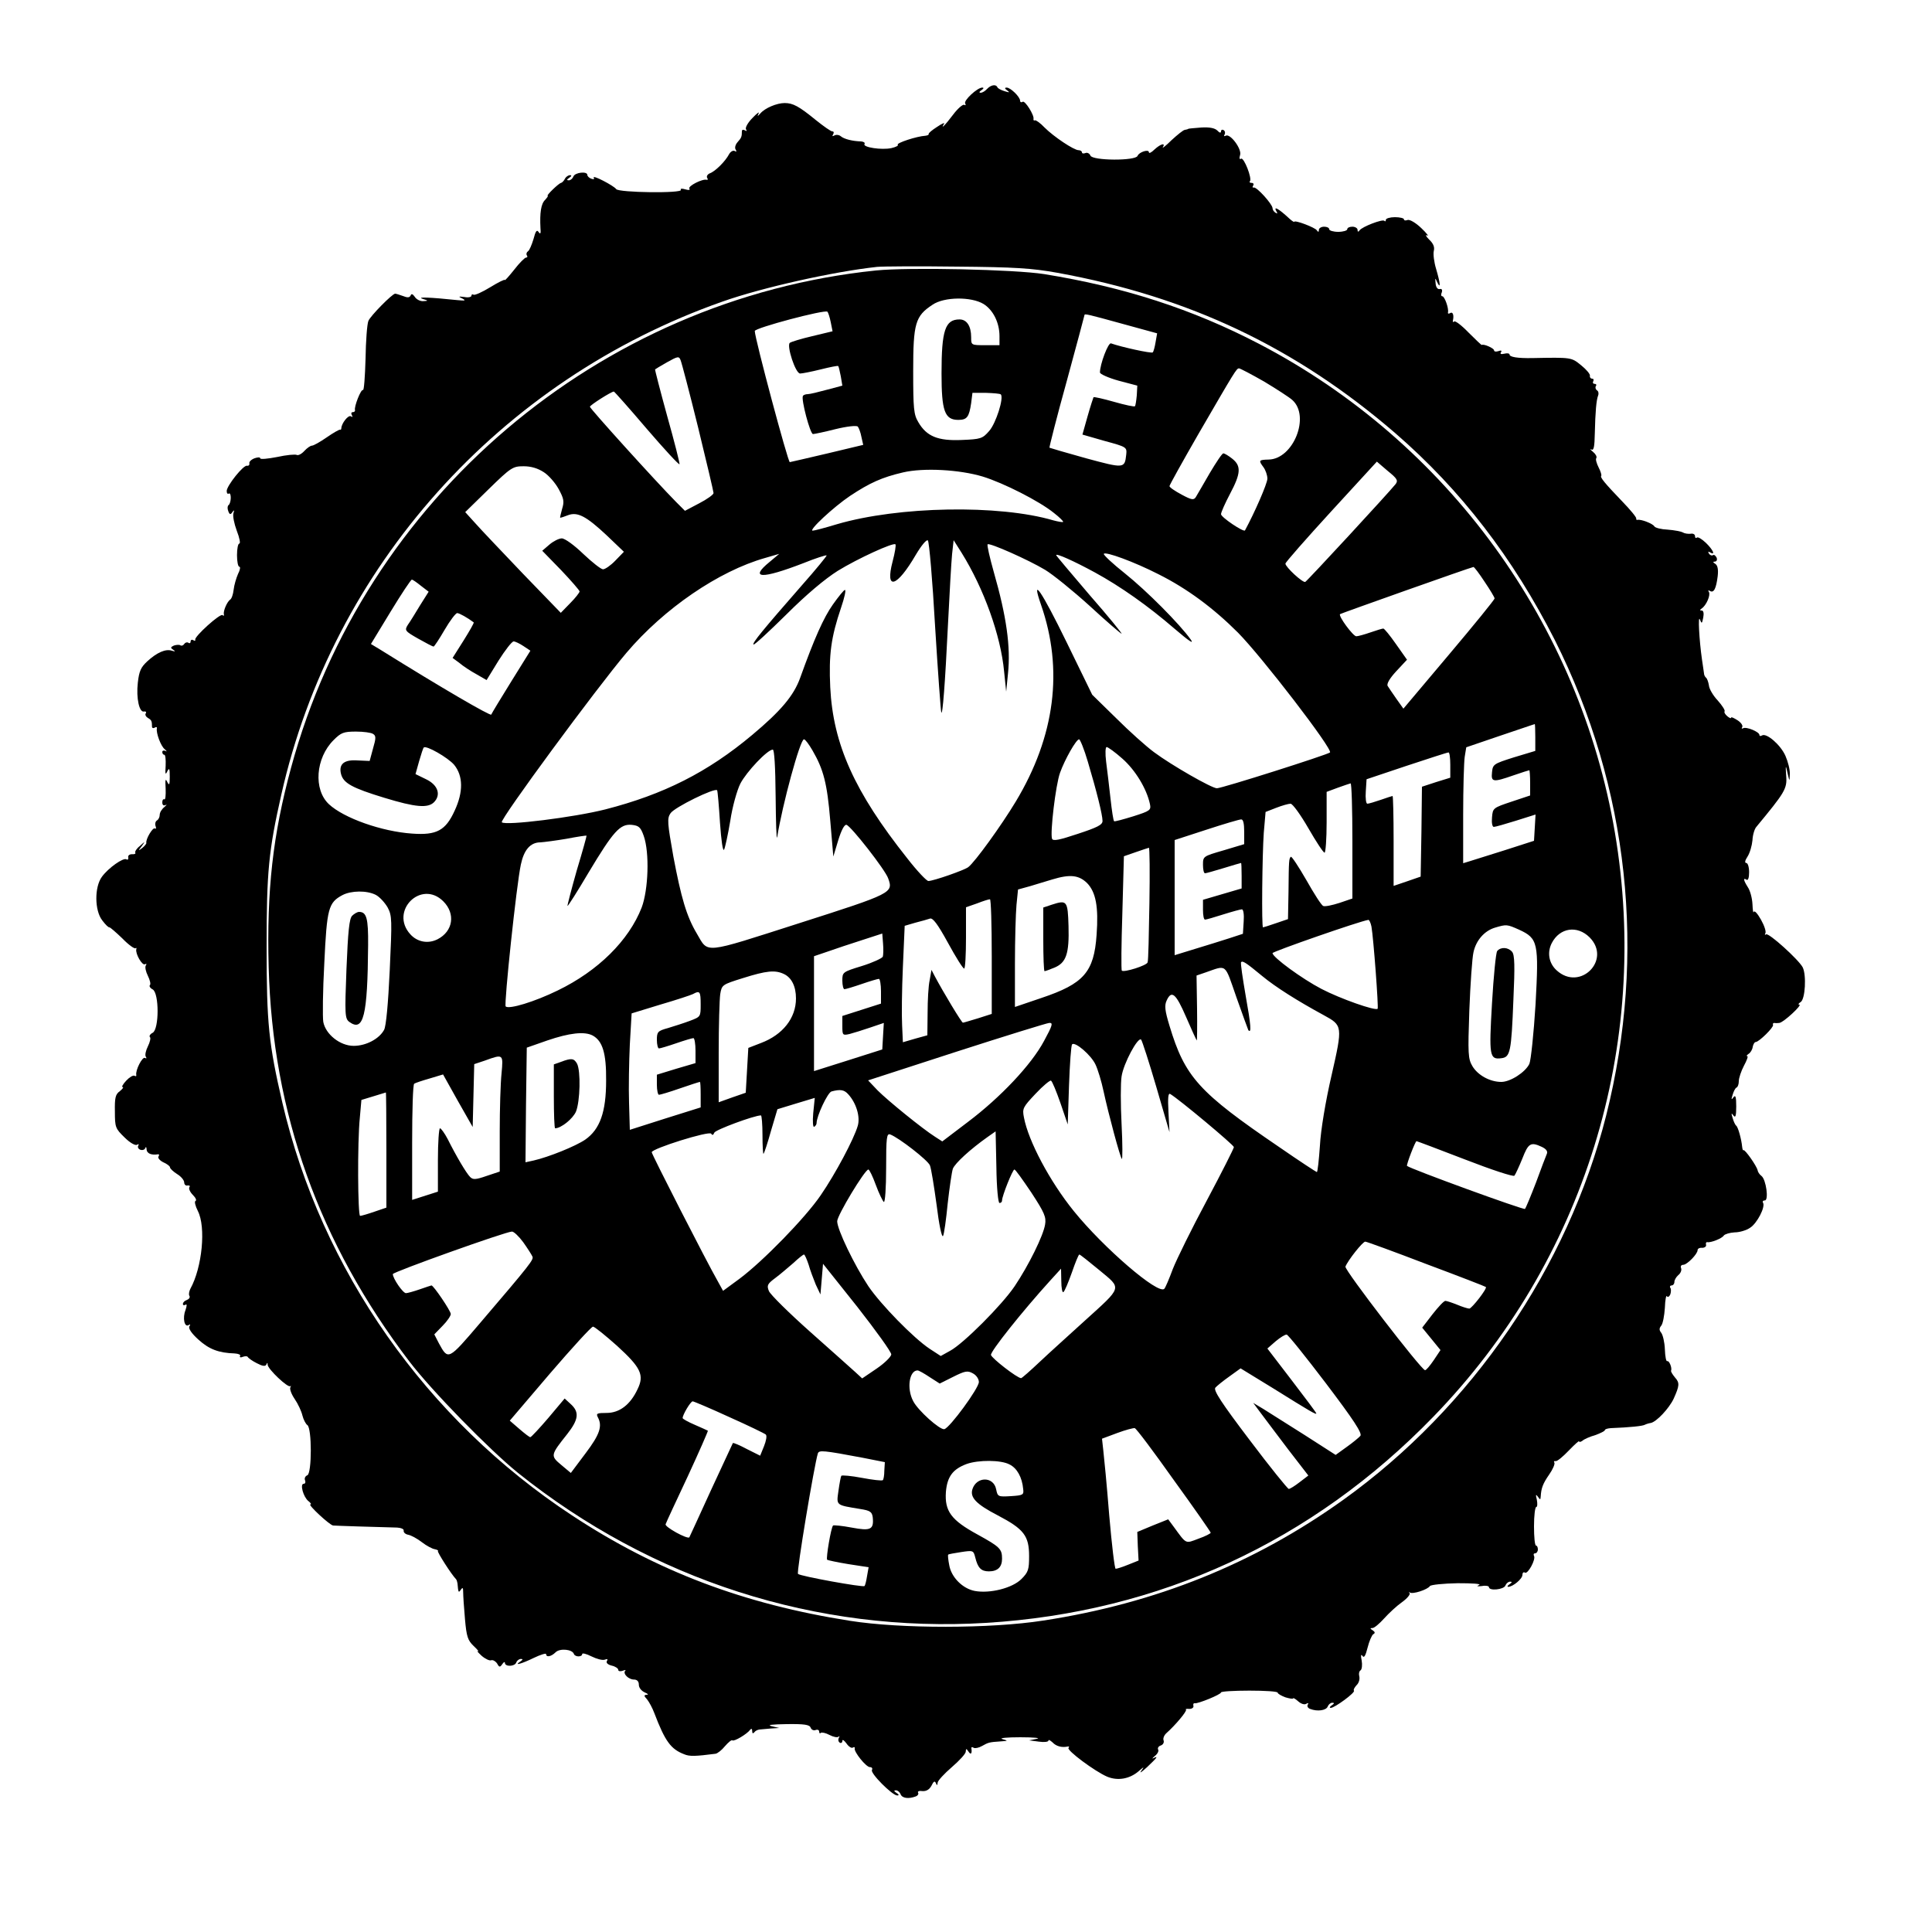 <?xml version="1.0" standalone="no"?>
<!DOCTYPE svg PUBLIC "-//W3C//DTD SVG 20010904//EN"
 "http://www.w3.org/TR/2001/REC-SVG-20010904/DTD/svg10.dtd">
<svg version="1.0" xmlns="http://www.w3.org/2000/svg"
 width="750pt" height="750pt" viewBox="0 0 750 750"
 preserveAspectRatio="xMidYMid meet">
<g transform="translate(0,750) scale(0.1,-0.1)"
fill="#000000" stroke="none">
<path d="M3832 7155 c-7 -8 -18 -15 -25 -15 -7 0 -6 4 3 10 9 6 10 10 3 10
-19 0 -74 -51 -66 -62 3 -6 2 -8 -4 -5 -5 3 -25 -14 -43 -38 -30 -40 -51 -61
-35 -35 3 5 -9 0 -28 -13 -19 -12 -33 -24 -32 -27 2 -3 -4 -6 -13 -7 -33 -2
-113 -28 -107 -35 4 -3 -7 -9 -25 -13 -37 -8 -112 3 -104 16 3 5 -3 9 -13 10
-34 1 -66 9 -79 20 -7 6 -19 7 -25 3 -8 -4 -9 -3 -5 4 4 7 3 12 -3 12 -6 0
-34 20 -64 44 -66 54 -89 66 -121 66 -30 0 -76 -19 -94 -40 -12 -13 -13 -13
-7 0 4 8 -7 0 -24 -18 -18 -18 -29 -38 -25 -44 4 -7 3 -8 -4 -4 -7 4 -12 2
-12 -3 0 -22 -2 -26 -17 -43 -8 -9 -12 -22 -7 -29 4 -7 3 -10 -4 -5 -6 3 -16
-2 -22 -13 -14 -27 -54 -67 -75 -74 -9 -4 -13 -12 -10 -17 4 -6 3 -9 -2 -8
-15 5 -73 -24 -67 -34 4 -6 -2 -7 -16 -3 -13 4 -20 3 -17 -2 9 -14 -242 -11
-251 3 -9 13 -95 58 -87 44 3 -6 0 -7 -9 -4 -9 3 -16 10 -16 15 0 15 -48 10
-54 -6 -3 -8 -11 -15 -18 -15 -9 0 -8 3 2 10 9 6 10 10 3 10 -7 0 -16 -6 -20
-14 -4 -8 -11 -15 -15 -16 -9 -1 -59 -50 -52 -50 3 0 -2 -7 -10 -16 -16 -15
-21 -51 -18 -109 2 -21 0 -26 -7 -16 -7 11 -12 4 -20 -27 -7 -23 -16 -44 -21
-47 -6 -4 -8 -11 -5 -16 4 -5 2 -9 -3 -9 -5 0 -26 -21 -46 -47 -20 -25 -36
-43 -36 -40 0 4 -26 -9 -57 -28 -31 -19 -60 -32 -65 -29 -4 3 -8 1 -8 -4 0 -5
-12 -8 -27 -5 -24 3 -25 2 -8 -6 15 -8 11 -9 -20 -6 -105 11 -159 13 -135 5
23 -7 24 -8 3 -9 -12 -1 -27 7 -33 17 -8 11 -13 13 -16 5 -4 -9 -13 -9 -30 -2
-14 5 -27 9 -30 9 -11 0 -97 -87 -104 -106 -5 -12 -10 -78 -11 -147 -2 -69 -6
-124 -10 -121 -8 4 -35 -65 -31 -78 1 -5 -3 -8 -9 -8 -5 0 -7 -5 -3 -12 4 -7
3 -8 -4 -4 -10 6 -36 -27 -37 -46 0 -5 -2 -7 -5 -6 -3 1 -26 -12 -52 -30 -26
-18 -51 -32 -57 -32 -6 0 -19 -9 -30 -21 -11 -12 -24 -18 -29 -15 -6 3 -40 0
-76 -8 -36 -7 -66 -10 -66 -5 0 5 -10 4 -22 0 -13 -5 -22 -14 -20 -20 1 -6 -3
-10 -9 -9 -14 4 -79 -78 -79 -98 0 -9 4 -13 8 -10 11 6 10 -37 -1 -45 -4 -3
-5 -13 -1 -23 5 -14 9 -15 16 -4 7 10 8 8 4 -5 -3 -10 3 -40 13 -67 11 -28 15
-50 10 -50 -5 0 -9 -20 -9 -45 0 -25 4 -45 9 -45 5 0 3 -13 -5 -28 -7 -16 -15
-43 -17 -61 -2 -18 -8 -36 -14 -39 -12 -9 -27 -44 -24 -57 2 -5 -1 -7 -5 -3
-8 9 -110 -83 -106 -95 1 -5 -2 -6 -8 -2 -5 3 -10 1 -10 -5 0 -6 -4 -9 -9 -5
-5 3 -12 1 -16 -5 -4 -6 -10 -8 -15 -5 -4 3 -16 2 -25 -1 -13 -6 -14 -9 -3
-16 10 -7 9 -8 -5 -4 -24 8 -58 -7 -95 -41 -25 -23 -32 -38 -37 -83 -7 -61 6
-117 24 -112 7 1 10 -2 7 -7 -4 -5 0 -13 8 -18 14 -8 16 -12 16 -34 0 -5 5 -7
10 -4 6 4 10 3 9 -2 -4 -17 15 -69 30 -81 9 -8 10 -11 3 -7 -6 3 -12 1 -12 -4
0 -6 3 -11 8 -11 4 0 6 -19 5 -42 -2 -33 -1 -38 6 -23 8 16 10 12 10 -20 0
-32 -2 -36 -10 -20 -7 15 -8 8 -6 -27 1 -25 -1 -44 -5 -41 -5 2 -8 -3 -8 -12
0 -10 5 -14 13 -10 6 4 4 0 -5 -8 -10 -8 -18 -21 -18 -30 0 -9 -5 -19 -11 -22
-6 -4 -8 -14 -5 -22 3 -8 2 -12 -3 -9 -8 5 -36 -42 -33 -56 1 -3 -6 -12 -16
-20 -16 -12 -16 -11 -2 7 14 20 14 20 -7 1 -13 -10 -20 -22 -18 -26 3 -4 -3
-7 -13 -6 -9 0 -16 -5 -14 -12 1 -8 -2 -11 -7 -8 -12 8 -70 -33 -95 -67 -30
-40 -29 -132 1 -170 12 -16 24 -28 28 -27 3 0 25 -19 50 -43 24 -25 47 -41 51
-38 3 3 5 1 3 -4 -4 -17 23 -65 34 -58 6 3 7 1 3 -5 -4 -6 0 -24 8 -40 8 -16
12 -33 8 -36 -4 -4 1 -12 11 -17 25 -15 25 -153 0 -168 -10 -5 -15 -13 -11
-17 4 -3 0 -20 -8 -36 -8 -16 -12 -34 -8 -40 4 -6 3 -8 -3 -5 -10 7 -38 -48
-34 -66 1 -5 -2 -6 -7 -3 -5 3 -20 -6 -32 -19 -13 -14 -19 -25 -14 -25 5 0 0
-7 -11 -16 -17 -12 -20 -26 -19 -79 0 -61 2 -66 37 -100 21 -21 42 -33 49 -29
6 4 8 3 5 -3 -4 -6 0 -13 7 -16 8 -3 17 -1 20 6 2 7 5 4 5 -5 1 -16 19 -23 44
-19 5 1 6 -3 2 -9 -3 -5 5 -15 19 -22 14 -6 26 -15 26 -20 0 -4 12 -16 28 -26
15 -9 27 -24 27 -32 0 -8 6 -14 13 -12 8 1 11 -2 7 -7 -3 -6 3 -19 14 -30 11
-11 15 -21 10 -23 -5 -2 -1 -19 9 -39 32 -62 17 -219 -29 -302 -5 -10 -7 -22
-4 -27 4 -6 -1 -13 -9 -16 -9 -3 -16 -10 -16 -16 0 -5 4 -6 10 -3 6 4 6 -3 0
-21 -12 -30 -4 -68 12 -58 7 5 8 2 3 -5 -4 -8 8 -27 36 -52 41 -37 78 -51 140
-53 15 -1 24 -5 21 -10 -3 -5 2 -7 11 -3 9 3 17 3 19 -1 2 -4 17 -15 35 -24
23 -12 33 -13 37 -5 3 8 5 8 5 -1 1 -17 79 -91 88 -83 3 3 3 1 0 -5 -3 -6 4
-26 17 -45 13 -19 26 -47 30 -64 4 -16 13 -33 19 -37 18 -11 18 -188 0 -195
-8 -3 -12 -12 -9 -19 3 -8 1 -14 -5 -14 -16 0 -1 -52 18 -67 9 -7 13 -13 8
-13 -12 0 74 -80 88 -82 10 -1 166 -6 249 -8 15 -1 27 -6 25 -12 -1 -7 7 -14
18 -16 11 -2 35 -15 53 -29 18 -14 41 -26 50 -27 9 -2 15 -5 12 -7 -4 -3 53
-92 70 -109 3 -3 5 -11 6 -17 3 -35 4 -38 13 -24 7 10 9 8 9 -10 0 -13 3 -60
7 -104 6 -69 11 -83 34 -105 15 -14 22 -23 16 -20 -6 3 1 -5 15 -18 14 -12 31
-20 37 -17 7 2 17 -4 23 -13 8 -15 11 -15 20 -2 5 8 10 10 10 5 0 -16 38 -15
44 1 3 8 11 14 18 14 9 0 8 -3 -2 -10 -28 -18 5 -9 52 14 27 13 48 19 48 15 0
-14 20 -10 37 7 16 16 65 12 71 -7 5 -12 32 -12 32 0 0 5 16 1 36 -9 20 -10
43 -16 51 -13 11 4 14 2 9 -5 -4 -7 3 -14 19 -18 14 -3 25 -11 25 -16 0 -6 8
-7 17 -4 10 4 14 4 10 0 -10 -11 13 -34 34 -34 12 0 19 -7 19 -20 0 -12 10
-24 23 -30 12 -5 16 -9 8 -9 -12 -1 -12 -4 1 -18 8 -10 21 -34 28 -53 42 -110
64 -140 116 -160 21 -9 44 -8 122 2 7 1 24 14 36 29 13 15 26 26 29 23 6 -6
58 25 69 41 5 6 8 4 8 -5 0 -9 3 -11 8 -5 4 6 13 10 20 11 6 1 27 2 45 4 l32
2 -30 7 c-19 5 2 7 58 8 69 1 90 -2 94 -14 3 -8 12 -12 19 -9 8 3 14 0 14 -6
0 -6 3 -9 6 -5 4 3 19 0 34 -8 15 -8 31 -11 35 -7 5 4 5 2 1 -5 -3 -6 -2 -14
4 -18 5 -3 10 0 10 7 0 7 7 2 16 -10 8 -12 20 -20 25 -16 5 3 8 2 7 -3 -4 -13
44 -73 59 -73 8 0 11 -5 8 -11 -8 -12 79 -99 98 -99 8 0 7 4 -3 10 -10 7 -11
10 -2 10 7 0 15 -7 18 -15 6 -16 31 -19 58 -9 9 3 13 10 10 15 -3 5 5 8 17 6
15 -1 27 6 35 21 8 17 13 20 17 10 4 -10 6 -10 7 2 1 8 26 35 55 60 29 25 54
52 54 60 1 13 2 13 11 0 9 -14 14 -7 11 13 -1 5 3 6 9 2 5 -3 20 0 32 7 25 14
28 15 73 18 29 2 29 2 6 9 -14 4 18 7 70 7 52 0 81 -3 64 -6 l-30 -6 38 -5
c20 -3 37 -1 37 4 0 5 7 1 16 -7 14 -15 36 -21 59 -16 5 1 7 -1 3 -5 -9 -9
103 -92 150 -112 41 -17 87 -9 122 21 22 19 23 19 10 1 -8 -11 2 -4 23 15 39
37 45 45 25 35 -7 -4 -5 0 6 9 10 8 15 19 12 24 -3 6 1 13 10 16 9 3 14 12 11
20 -3 7 2 20 11 28 34 30 81 86 76 91 -3 3 3 4 13 3 10 0 17 5 16 11 -2 7 0
12 5 11 11 -3 102 34 102 42 0 4 50 7 110 7 61 0 110 -3 110 -8 0 -4 14 -12
30 -18 17 -5 30 -7 30 -4 0 3 9 -2 19 -11 11 -10 25 -15 32 -10 7 4 10 3 6 -3
-4 -6 0 -14 9 -17 28 -11 62 -6 68 9 3 8 11 15 18 15 9 0 8 -3 -2 -10 -8 -5
-10 -10 -4 -10 15 0 97 60 90 67 -3 3 2 12 10 21 9 8 13 23 11 33 -3 11 -1 22
5 25 5 4 7 21 4 38 -4 19 -3 26 3 18 6 -10 12 0 20 32 6 24 16 48 22 52 8 4 7
9 -2 15 -11 7 -11 9 -1 9 7 0 27 17 45 37 18 20 49 49 69 63 21 15 34 31 30
36 -4 5 -3 6 1 2 10 -8 69 11 78 25 4 5 52 10 108 11 55 0 93 -2 83 -7 -12 -5
-8 -6 11 -4 15 3 27 0 27 -4 0 -16 58 -10 64 6 3 8 11 15 18 15 9 0 8 -3 -2
-10 -8 -5 -10 -10 -5 -10 18 0 55 31 55 46 0 8 4 13 10 9 11 -7 43 52 35 65
-3 6 -1 10 4 10 6 0 11 7 11 15 0 8 -3 15 -7 15 -5 0 -8 34 -8 75 0 41 4 75 9
75 4 0 5 12 2 28 -5 20 -4 23 4 12 9 -13 10 -13 11 0 2 33 8 50 33 86 14 20
23 41 20 46 -3 5 -1 7 5 6 5 -2 28 17 50 40 23 24 41 40 41 37 0 -4 6 -3 13 2
6 6 29 16 50 22 20 7 37 16 37 19 0 4 10 7 23 8 75 3 123 8 132 13 6 3 16 6
23 7 22 4 71 56 89 94 23 51 24 62 5 83 -9 11 -16 22 -15 26 5 11 -8 41 -15
37 -4 -2 -8 18 -9 46 -1 28 -8 56 -14 64 -8 10 -9 17 0 28 6 7 12 38 14 69 1
30 5 51 8 45 3 -5 9 -2 13 7 3 9 4 21 0 26 -3 5 0 9 5 9 6 0 11 6 11 14 0 7 7
19 15 26 9 7 14 19 11 27 -3 7 0 13 8 13 15 0 56 42 56 57 0 6 8 10 18 9 9 0
16 5 15 11 -2 7 0 12 5 11 12 -3 57 14 64 26 4 5 23 11 42 12 19 0 46 8 60 18
27 17 60 81 50 97 -3 5 0 9 7 9 16 0 5 81 -13 95 -7 5 -14 15 -15 22 -3 16
-50 83 -55 78 -2 -2 -4 4 -5 13 -3 31 -16 77 -23 82 -4 3 -10 16 -14 30 -6 19
-5 21 3 10 8 -11 11 -3 11 35 0 38 -3 46 -11 35 -8 -11 -9 -9 -3 10 4 14 11
27 15 28 5 2 9 13 9 25 0 12 9 39 20 60 11 20 17 37 13 37 -5 0 -2 4 5 9 7 4
15 17 16 27 2 10 7 19 12 19 13 1 69 56 67 66 -2 5 0 8 5 8 4 -1 13 -1 19 0
16 1 91 71 78 71 -6 0 -3 5 5 10 18 11 23 105 8 135 -16 30 -131 134 -142 128
-5 -4 -6 -1 -3 4 4 6 -4 30 -17 53 -13 23 -25 37 -28 30 -2 -7 -4 7 -5 30 -1
23 -9 53 -18 66 -17 27 -19 38 -5 29 6 -4 10 8 10 29 0 20 -5 36 -11 36 -7 0
-5 10 5 25 9 14 17 42 19 63 1 21 8 44 15 52 110 133 120 148 116 197 -3 44
-2 45 5 13 8 -35 8 -35 9 -5 1 17 -7 48 -17 71 -19 43 -74 90 -91 79 -5 -3
-10 -3 -10 2 0 12 -51 33 -63 26 -6 -3 -7 -1 -4 4 4 6 -4 18 -18 27 -14 9 -25
14 -25 10 0 -4 -7 -1 -15 6 -8 7 -13 15 -10 19 2 4 -10 23 -27 42 -18 19 -33
45 -34 58 -2 13 -7 27 -11 30 -4 3 -8 11 -8 16 -1 6 -4 30 -8 55 -11 77 -16
176 -8 155 7 -17 8 -17 13 8 3 16 1 27 -6 27 -8 0 -8 2 0 8 18 12 35 52 28 64
-4 6 -3 8 4 4 15 -9 24 9 30 57 3 26 0 42 -9 48 -10 6 -10 9 -2 9 7 0 10 7 7
15 -4 8 -10 13 -14 10 -5 -3 -12 0 -16 6 -4 8 -3 9 4 5 23 -14 12 10 -16 37
-16 15 -31 24 -35 20 -4 -3 -7 -1 -7 6 0 7 -8 11 -17 9 -10 -1 -24 1 -30 5 -7
4 -33 9 -59 11 -25 1 -49 7 -52 13 -7 11 -52 28 -65 25 -4 -1 -6 1 -5 5 1 5
-23 34 -54 66 -70 73 -87 94 -82 100 2 2 -2 17 -10 32 -8 16 -13 33 -9 37 3 5
-3 16 -13 24 -11 9 -13 13 -6 9 9 -5 12 11 13 62 2 86 6 130 13 148 3 8 1 17
-5 20 -5 4 -7 11 -4 16 4 5 1 9 -5 9 -6 0 -8 5 -5 10 3 6 1 10 -4 10 -6 0 -10
5 -9 11 2 6 -13 24 -34 41 -38 31 -37 31 -190 28 -57 -1 -88 4 -88 14 0 4 -9
6 -20 3 -13 -3 -18 -1 -13 6 4 6 0 8 -10 4 -10 -3 -17 -2 -17 3 0 8 -40 26
-48 21 -1 -1 -24 21 -51 48 -27 28 -52 47 -56 43 -4 -4 -6 -2 -5 3 5 21 0 36
-10 30 -6 -4 -10 -3 -9 2 4 15 -13 63 -22 63 -5 0 -6 7 -2 15 3 10 0 15 -8 13
-8 -2 -15 7 -16 22 -2 22 -2 23 6 5 15 -31 12 -3 -4 51 -8 26 -12 58 -9 70 4
15 -2 29 -18 44 -13 13 -16 20 -8 16 8 -4 -2 9 -23 29 -22 21 -45 34 -53 31
-8 -3 -14 -2 -14 3 0 4 -16 8 -35 8 -19 0 -35 -5 -35 -10 0 -6 -3 -8 -6 -4 -8
7 -86 -23 -96 -37 -5 -7 -8 -7 -8 2 0 6 -9 12 -20 12 -11 0 -20 -4 -20 -10 0
-5 -16 -10 -35 -10 -19 0 -35 5 -35 10 0 6 -9 10 -20 10 -11 0 -20 -6 -20 -12
0 -9 -3 -10 -8 -2 -7 11 -86 41 -88 33 0 -2 -8 3 -17 11 -44 41 -66 53 -51 28
4 -7 3 -8 -4 -4 -7 4 -12 12 -12 18 0 15 -62 84 -73 80 -5 -1 -6 2 -2 8 3 5 1
10 -6 10 -7 0 -10 3 -7 6 10 10 -23 94 -34 88 -6 -4 -8 1 -4 14 8 23 -39 86
-56 75 -6 -3 -8 -1 -4 5 3 6 2 13 -4 17 -5 3 -10 1 -10 -5 0 -7 -6 -6 -14 3
-10 10 -31 14 -63 12 -26 -2 -49 -4 -50 -5 -2 -2 -8 -3 -13 -4 -6 0 -29 -19
-52 -40 -22 -22 -38 -34 -34 -28 12 19 -8 14 -32 -8 -12 -12 -22 -17 -22 -11
0 13 -38 1 -44 -14 -7 -20 -175 -19 -183 1 -3 8 -12 13 -19 10 -8 -3 -14 -2
-14 3 0 4 -6 8 -13 8 -18 0 -96 52 -132 88 -16 17 -33 29 -37 28 -4 -2 -7 0
-6 5 4 14 -33 73 -42 67 -6 -4 -10 -1 -10 4 0 15 -37 51 -52 51 -9 0 -8 -4 2
-11 11 -8 9 -9 -10 -3 -14 4 -26 11 -28 15 -5 13 -25 10 -40 -6z m273 -714
c511 -93 926 -290 1312 -623 254 -220 457 -484 619 -803 287 -571 357 -1219
199 -1846 -149 -589 -521 -1133 -1020 -1491 -346 -248 -728 -402 -1165 -469
-205 -32 -554 -32 -750 -1 -414 65 -751 193 -1079 409 -566 372 -974 953
-1125 1603 -53 229 -61 306 -61 605 0 293 8 373 57 590 199 885 848 1610 1712
1914 155 55 434 117 601 135 22 2 162 3 310 1 225 -2 290 -6 390 -24z"/>
<path d="M3400 6450 c-1075 -111 -1987 -885 -2270 -1930 -71 -261 -95 -477
-87 -775 15 -566 196 -1071 546 -1530 87 -114 311 -343 421 -432 520 -417
1161 -623 1818 -583 672 41 1266 315 1737 801 585 603 844 1439 704 2267 -137
810 -650 1516 -1381 1897 -259 135 -525 221 -835 271 -115 18 -524 27 -653 14z
m418 -130 c37 -23 62 -72 62 -125 l0 -35 -55 0 c-55 0 -55 0 -55 31 0 43 -17
69 -45 69 -56 0 -70 -42 -70 -210 0 -145 12 -180 65 -180 34 0 42 11 50 65 l5
40 52 0 c29 -1 55 -3 58 -6 13 -13 -19 -113 -45 -142 -26 -30 -33 -32 -107
-35 -92 -4 -136 14 -168 69 -18 30 -20 52 -20 199 0 185 8 213 75 257 45 31
150 32 198 3z m-593 -71 l7 -35 -79 -19 c-43 -10 -82 -22 -87 -26 -13 -11 22
-119 40 -119 8 0 44 7 80 16 36 9 66 15 68 13 2 -2 6 -20 10 -40 l6 -36 -60
-16 c-33 -9 -66 -17 -74 -17 -8 0 -17 -3 -19 -7 -8 -12 28 -148 39 -148 5 0
44 8 87 19 45 11 82 15 87 10 4 -5 11 -23 14 -40 l7 -31 -138 -33 c-76 -18
-142 -33 -147 -34 -7 -1 -135 477 -136 509 0 12 271 84 282 75 3 -3 9 -21 13
-41z m1132 -6 l135 -37 -6 -34 c-3 -19 -8 -37 -11 -40 -5 -5 -123 21 -162 35
-11 4 -43 -81 -43 -113 0 -6 33 -21 73 -32 l72 -19 -2 -38 c-2 -21 -5 -40 -7
-42 -2 -3 -39 5 -81 17 -42 12 -78 20 -80 18 -1 -2 -12 -35 -23 -74 l-20 -71
87 -25 c85 -23 86 -24 83 -53 -6 -54 -8 -54 -156 -14 -76 21 -140 40 -142 41
-1 2 28 118 67 258 38 140 69 255 69 257 0 6 13 3 147 -34z m-1647 -402 c33
-135 60 -250 60 -255 0 -6 -25 -24 -56 -40 l-55 -29 -34 34 c-80 81 -335 363
-335 370 0 6 83 59 93 59 2 0 60 -65 128 -145 68 -79 125 -141 127 -137 1 4
-20 88 -48 187 -27 98 -48 180 -47 181 1 1 22 14 47 28 41 23 46 24 52 8 4 -9
35 -127 68 -261z m2197 178 c48 -29 98 -61 110 -72 70 -63 4 -229 -92 -231
-39 -1 -40 -3 -20 -30 8 -11 15 -31 15 -44 0 -19 -50 -133 -87 -201 -5 -8 -93
51 -93 63 0 7 16 43 35 79 42 79 44 108 9 136 -15 12 -30 21 -35 21 -5 0 -28
-35 -53 -77 -25 -43 -49 -85 -54 -93 -8 -12 -16 -11 -55 10 -26 14 -47 28 -47
33 0 4 50 94 111 200 144 248 149 257 159 257 4 0 48 -23 97 -51z m511 -398
c-28 -35 -343 -376 -351 -380 -10 -4 -77 58 -77 71 0 5 80 96 177 202 l178
194 42 -36 c37 -30 41 -37 31 -51z m-3307 46 c19 -12 45 -42 58 -66 20 -37 22
-48 13 -77 -5 -19 -9 -34 -7 -34 2 0 15 4 30 10 37 14 71 -4 150 -78 l67 -64
-33 -34 c-18 -19 -40 -34 -48 -34 -8 0 -42 27 -77 60 -34 33 -71 60 -83 60
-11 0 -33 -11 -48 -24 l-28 -24 73 -75 c39 -41 72 -79 72 -83 0 -4 -16 -25
-36 -45 l-37 -38 -147 152 c-80 84 -164 172 -185 196 l-39 43 91 89 c87 85 94
89 136 89 29 0 55 -8 78 -23z m1704 -17 c81 -25 219 -95 276 -141 22 -17 38
-33 36 -35 -2 -2 -19 1 -38 6 -211 62 -601 55 -840 -15 -46 -14 -88 -25 -94
-25 -18 0 81 92 145 135 77 51 124 72 205 91 81 19 220 11 310 -16z m-185
-581 c11 -178 22 -328 24 -334 5 -17 15 112 26 340 6 121 13 244 16 274 l6 54
31 -49 c86 -138 152 -321 165 -461 l8 -78 7 70 c11 104 -6 223 -55 394 -16 57
-27 105 -24 108 7 7 158 -60 223 -99 30 -18 108 -81 173 -140 65 -60 121 -108
124 -108 3 0 -52 68 -124 150 -71 83 -130 153 -130 155 0 8 69 -23 150 -67 99
-54 207 -130 310 -219 56 -48 77 -62 62 -41 -43 60 -170 188 -255 256 -48 38
-84 72 -82 76 6 10 118 -31 212 -79 112 -56 214 -132 309 -227 92 -93 369
-453 357 -465 -10 -9 -419 -139 -439 -139 -20 0 -177 90 -244 140 -30 22 -97
82 -147 132 l-93 91 -99 203 c-97 199 -140 262 -100 147 88 -252 55 -511 -98
-765 -56 -93 -158 -234 -184 -254 -15 -12 -136 -54 -155 -54 -7 0 -44 39 -82
88 -205 258 -288 443 -299 664 -6 127 3 194 42 309 13 38 20 69 15 69 -4 0
-25 -26 -47 -57 -36 -51 -72 -132 -127 -285 -25 -69 -75 -128 -186 -221 -173
-145 -344 -231 -570 -289 -122 -31 -388 -64 -402 -50 -9 9 367 520 484 658
146 172 358 317 538 368 l55 16 -37 -31 c-81 -66 -32 -68 131 -5 47 19 88 32
90 30 2 -1 -41 -54 -96 -116 -154 -176 -193 -224 -188 -230 3 -3 60 50 128
117 78 78 150 138 199 169 78 48 216 111 224 103 3 -3 -2 -33 -11 -67 -30
-114 16 -101 90 26 22 37 42 61 47 56 5 -5 18 -154 28 -333z m2133 173 c21
-31 39 -61 39 -65 0 -5 -80 -103 -177 -218 l-177 -210 -27 38 c-15 21 -30 44
-34 50 -5 8 8 30 33 57 l42 45 -43 61 c-23 33 -45 60 -49 60 -4 0 -27 -7 -50
-15 -23 -8 -48 -15 -55 -15 -12 0 -70 78 -63 86 4 3 508 182 518 183 3 0 22
-25 43 -57z m-4129 -16 l30 -23 -34 -54 c-18 -30 -39 -64 -47 -75 -13 -21 -11
-24 40 -53 30 -17 57 -31 60 -31 3 0 22 29 43 65 21 36 43 65 49 65 8 0 40
-18 64 -36 2 -2 -16 -33 -39 -70 l-43 -68 27 -20 c14 -12 43 -31 65 -43 l40
-23 46 75 c26 41 52 75 59 75 6 0 23 -8 38 -18 l27 -18 -74 -119 c-41 -66 -76
-124 -78 -129 -2 -7 -190 102 -429 251 l-38 23 76 125 c42 69 79 125 83 125 3
0 19 -11 35 -24z m4326 -588 l0 -53 -83 -25 c-79 -25 -82 -27 -85 -58 -4 -38
3 -40 83 -12 32 11 60 20 62 20 1 0 3 -22 3 -49 l0 -49 -72 -24 c-72 -24 -73
-25 -76 -61 -2 -21 1 -37 7 -37 6 0 44 11 86 24 l76 24 -3 -51 -3 -51 -115
-37 c-63 -20 -125 -39 -137 -43 l-23 -7 0 188 c0 103 3 205 6 225 l6 37 132
45 c72 24 132 45 134 45 1 1 2 -23 2 -51z m-4512 13 c12 -7 12 -16 0 -57 l-13
-48 -46 2 c-53 4 -75 -14 -65 -53 9 -35 43 -54 168 -92 121 -37 169 -41 193
-17 28 29 15 67 -31 89 l-41 20 14 50 c8 28 16 52 18 53 9 10 94 -39 118 -67
35 -43 36 -105 2 -178 -35 -77 -70 -96 -165 -89 -118 8 -265 60 -323 114 -61
57 -52 179 18 249 29 29 39 33 87 33 29 0 59 -4 66 -9z m1706 -64 c43 -74 57
-128 69 -272 l12 -140 19 63 c12 39 24 62 32 60 17 -4 151 -175 162 -208 20
-56 17 -58 -346 -174 -378 -121 -351 -118 -397 -40 -40 67 -61 140 -91 299
-23 130 -25 148 -11 168 15 23 174 101 181 89 2 -4 7 -61 11 -126 5 -70 11
-113 16 -104 4 8 15 58 24 112 8 54 26 118 39 144 24 46 105 132 126 132 6 0
10 -66 11 -182 1 -101 3 -172 6 -158 20 126 89 380 104 380 5 0 19 -19 33 -43z
m1069 -44 c34 -114 57 -206 57 -230 0 -15 -20 -25 -96 -50 -72 -24 -96 -29
-100 -19 -8 22 14 209 31 256 19 53 63 130 74 130 4 0 20 -39 34 -87z m134 12
c50 -44 94 -116 107 -176 5 -24 1 -27 -65 -48 -39 -12 -72 -21 -74 -19 -3 2
-9 42 -14 88 -5 47 -13 111 -17 143 -4 32 -3 57 2 57 5 0 33 -20 61 -45z
m1273 -24 l0 -50 -55 -17 -55 -18 -2 -174 -3 -175 -52 -18 -53 -18 0 175 c0
96 -2 174 -4 174 -2 0 -23 -7 -46 -15 -23 -8 -47 -15 -52 -15 -5 0 -8 21 -6
48 l3 47 155 52 c85 28 158 52 163 52 4 1 7 -21 7 -48z m-380 -295 l0 -224
-50 -17 c-28 -9 -56 -15 -63 -12 -7 2 -36 48 -66 101 -30 52 -57 93 -60 90 -7
-7 -8 -11 -9 -136 l-2 -106 -47 -16 c-26 -9 -48 -16 -50 -16 -6 0 -3 283 3
367 l7 81 41 16 c23 9 48 16 56 16 8 0 39 -43 69 -95 30 -52 58 -95 63 -95 4
0 8 53 8 118 l0 118 43 16 c23 8 45 16 50 17 4 0 7 -100 7 -223z m-420 35 l0
-48 -80 -24 c-79 -23 -80 -23 -80 -56 0 -18 3 -33 8 -33 4 0 36 9 72 20 36 11
66 20 68 20 1 0 2 -22 2 -50 l0 -49 -75 -22 -75 -22 0 -39 c0 -21 3 -38 8 -38
4 0 36 9 70 20 35 11 68 20 73 20 6 0 9 -21 7 -47 l-3 -48 -55 -18 c-30 -10
-90 -28 -132 -41 l-78 -24 0 223 0 224 123 40 c67 22 128 40 135 40 8 1 12
-15 12 -48z m-2331 -16 c23 -65 18 -209 -8 -278 -50 -128 -169 -246 -326 -322
-90 -44 -189 -74 -202 -62 -7 8 42 473 59 551 12 57 37 86 76 86 15 1 61 7
102 14 41 8 76 13 77 12 1 -1 -16 -62 -38 -135 -21 -74 -37 -136 -36 -138 2
-1 39 57 82 130 96 160 122 189 167 185 28 -3 35 -9 47 -43z m1963 -262 c-2
-120 -4 -223 -7 -229 -3 -12 -92 -40 -100 -32 -3 2 -2 103 2 224 l6 220 46 16
c25 9 48 16 51 17 3 1 4 -97 2 -216z m-242 79 c34 -35 45 -92 37 -201 -10
-145 -50 -190 -214 -245 l-103 -35 0 168 c0 93 3 195 6 228 l6 60 47 13 c25 8
64 19 86 26 69 21 103 17 135 -14z m-2761 -46 c15 -8 35 -30 46 -49 17 -32 17
-48 8 -243 -6 -128 -14 -218 -22 -232 -19 -35 -70 -62 -118 -62 -53 0 -109 45
-118 93 -3 18 -2 121 4 229 10 212 16 234 70 263 34 18 95 19 130 1z m262 -25
c48 -48 38 -116 -22 -147 -37 -19 -79 -11 -106 19 -82 90 42 214 128 128z
m2129 -214 l0 -223 -53 -17 c-30 -9 -56 -17 -59 -17 -5 0 -76 118 -109 180
l-13 25 -7 -40 c-5 -22 -8 -79 -8 -127 l-1 -87 -47 -13 -48 -14 -3 66 c-2 36
-1 137 3 226 l7 160 41 12 c23 6 49 13 57 16 11 4 30 -21 70 -94 30 -55 58
-100 63 -100 4 0 7 54 7 119 l0 119 43 15 c23 9 45 16 50 16 4 1 7 -99 7 -222z
m1474 116 c8 -45 28 -314 24 -319 -9 -9 -145 39 -218 77 -75 39 -190 123 -190
139 0 6 338 124 372 129 3 1 9 -11 12 -26z m573 -12 c74 -34 77 -51 64 -290
-7 -113 -18 -217 -24 -231 -16 -33 -74 -70 -109 -70 -44 0 -91 26 -112 61 -17
29 -18 47 -12 218 4 102 11 203 16 224 10 47 43 84 84 96 44 13 46 13 93 -8z
m274 -30 c86 -87 -37 -211 -128 -128 -30 27 -38 69 -19 106 31 60 99 70 147
22z m-2744 -75 c-3 -6 -39 -23 -81 -36 -75 -23 -76 -24 -76 -57 0 -18 4 -33 8
-33 5 0 35 9 67 20 32 11 62 20 67 20 4 0 8 -22 8 -48 l0 -48 -75 -24 -75 -24
0 -38 c0 -37 1 -38 28 -32 15 4 51 15 80 25 l53 18 -3 -51 -3 -52 -132 -42
-133 -42 0 223 0 223 53 18 c28 10 88 30 132 44 l80 26 3 -39 c2 -22 1 -45 -1
-51z m1473 -75 c52 -43 136 -96 239 -152 73 -40 74 -41 30 -234 -23 -99 -42
-213 -45 -272 -4 -57 -9 -103 -12 -103 -2 0 -68 43 -146 97 -313 213 -366 272
-426 471 -18 59 -20 79 -11 98 19 42 36 27 75 -63 21 -49 40 -90 42 -92 1 -2
2 54 1 124 l-2 128 35 12 c84 29 73 38 120 -97 24 -68 45 -125 46 -127 13 -15
10 21 -10 132 -12 70 -21 129 -18 132 6 6 18 -1 82 -54z m-1857 8 c30 -14 47
-48 47 -95 0 -76 -51 -141 -136 -173 l-49 -19 -5 -87 -5 -87 -52 -18 -53 -19
0 192 c0 106 3 208 6 228 6 36 8 37 88 62 92 29 125 32 159 16z m-323 -118 c0
-48 0 -48 -42 -64 -24 -9 -62 -21 -85 -28 -40 -11 -43 -15 -43 -46 0 -18 4
-33 8 -33 5 0 35 9 67 20 32 11 62 20 67 20 4 0 8 -22 8 -49 l0 -48 -75 -22
-75 -23 0 -39 c0 -21 4 -39 8 -39 5 0 42 11 82 25 40 14 75 25 77 25 2 0 3
-22 3 -49 l0 -50 -137 -43 -138 -44 -3 105 c-2 58 0 160 3 226 l7 121 111 34
c62 18 119 37 127 41 27 15 30 10 30 -40z m1333 -142 c-49 -92 -169 -219 -295
-314 l-100 -76 -28 18 c-49 31 -183 140 -223 180 l-37 39 342 111 c189 61 351
111 361 112 16 1 13 -9 -20 -70z m-1752 21 c38 -21 53 -68 52 -175 0 -122 -24
-189 -81 -229 -38 -26 -143 -68 -200 -81 l-32 -7 2 223 3 222 80 28 c85 29
144 36 176 19z m2188 -200 l51 -175 -4 78 c-3 57 -1 75 7 70 34 -20 247 -198
247 -206 0 -5 -47 -98 -105 -207 -58 -108 -117 -228 -132 -266 -14 -38 -29
-73 -33 -77 -23 -25 -236 159 -351 301 -94 116 -177 273 -194 364 -7 35 -4 40
45 92 29 31 56 53 60 51 5 -3 21 -42 37 -88 l28 -82 5 152 c3 83 8 155 12 159
12 11 74 -42 91 -79 9 -19 23 -65 31 -103 20 -92 64 -255 71 -263 3 -3 3 58
-1 135 -4 77 -4 160 0 185 7 50 64 156 76 143 4 -5 31 -88 59 -184z m-2542 53
c-4 -38 -7 -139 -7 -225 l0 -156 -51 -17 c-43 -15 -53 -15 -64 -4 -15 15 -54
81 -87 147 -12 23 -26 42 -30 42 -4 0 -8 -55 -8 -123 l0 -123 -50 -16 -50 -16
0 223 c0 123 3 226 8 228 4 3 31 12 59 20 l53 16 57 -102 58 -102 3 122 3 122
42 14 c71 26 71 25 64 -50z m1346 -81 c31 -34 47 -87 37 -122 -15 -52 -87
-187 -144 -270 -60 -88 -224 -256 -315 -324 l-64 -47 -21 38 c-43 75 -256 492
-256 500 0 14 223 84 231 72 4 -7 8 -6 12 4 4 11 155 67 181 67 3 0 6 -35 6
-77 0 -42 2 -74 4 -72 3 3 16 42 29 89 l25 84 72 22 73 22 -6 -59 c-3 -34 -1
-57 4 -53 5 3 9 9 9 14 0 27 43 119 58 123 34 9 49 7 65 -11z m-1793 -216 l0
-224 -47 -16 c-26 -9 -50 -16 -55 -16 -9 0 -11 285 -1 382 l6 68 46 14 c25 8
47 14 49 15 1 1 2 -100 2 -223z m2380 -206 c6 0 10 4 10 10 0 17 41 120 48
120 4 0 33 -41 66 -90 51 -78 58 -95 53 -124 -7 -43 -63 -157 -118 -239 -50
-74 -200 -224 -251 -251 l-36 -20 -43 28 c-62 41 -190 172 -238 243 -54 81
-121 220 -121 252 0 23 107 200 121 201 4 0 17 -27 29 -60 12 -33 27 -63 31
-66 5 -3 9 56 9 131 0 120 2 136 16 131 34 -13 146 -100 154 -120 5 -12 16
-81 26 -154 9 -74 20 -128 25 -120 4 7 12 64 18 126 7 62 16 123 20 135 9 22
68 76 136 124 l30 21 3 -139 c1 -81 7 -139 12 -139z m1807 169 c103 -40 188
-68 192 -63 4 5 18 35 31 67 23 59 32 65 75 45 17 -8 24 -17 20 -27 -4 -9 -23
-59 -42 -111 -20 -52 -39 -98 -43 -103 -5 -5 -444 155 -458 167 -3 4 32 96 37
96 2 0 87 -32 188 -71z m-3656 -321 c17 -24 33 -49 36 -56 5 -12 -5 -26 -205
-260 -122 -143 -122 -143 -158 -77 l-18 35 32 33 c18 18 32 39 32 46 0 12 -67
111 -75 111 -1 0 -22 -7 -45 -15 -23 -8 -48 -15 -54 -15 -12 0 -51 57 -51 74
0 8 436 164 462 165 7 1 27 -18 44 -41z m3506 -85 c126 -47 229 -87 231 -89 7
-5 -54 -83 -64 -84 -6 0 -28 7 -47 15 -20 8 -41 15 -46 15 -6 0 -28 -24 -50
-52 l-40 -52 36 -44 35 -43 -26 -39 c-15 -22 -30 -40 -34 -39 -14 0 -314 390
-309 402 10 25 67 97 77 97 5 0 112 -39 237 -87z m-2398 -2 c6 -22 19 -56 28
-78 l18 -38 5 59 5 60 133 -167 c72 -92 132 -175 132 -185 -1 -9 -26 -34 -57
-55 l-56 -38 -26 24 c-14 13 -93 83 -176 157 -82 73 -154 144 -160 158 -9 22
-6 28 25 51 19 14 50 41 70 58 19 18 38 33 41 33 3 0 11 -18 18 -39z m1129
-22 c88 -73 91 -62 -59 -198 -57 -52 -135 -122 -172 -157 -37 -35 -70 -64 -73
-64 -15 0 -114 77 -117 90 -3 13 122 170 231 290 l41 45 1 -48 c0 -27 4 -46 8
-43 5 3 19 37 33 76 13 38 26 70 29 70 3 0 38 -28 78 -61z m-1872 -294 c92
-84 106 -113 79 -168 -28 -60 -70 -92 -120 -92 -37 0 -42 -2 -34 -17 18 -34 8
-66 -48 -140 l-57 -76 -37 31 c-43 36 -42 38 23 120 44 56 48 85 14 116 l-24
22 -63 -75 c-35 -41 -67 -75 -70 -75 -3 -1 -22 14 -43 32 l-37 32 156 183 c86
100 161 182 167 182 6 0 48 -34 94 -75z m2752 -146 c106 -140 141 -193 133
-203 -5 -6 -29 -26 -53 -43 l-43 -31 -120 77 c-66 42 -138 87 -160 101 l-40
24 29 -39 c16 -22 65 -86 107 -142 l78 -101 -34 -26 c-18 -14 -37 -26 -42 -26
-4 0 -73 85 -152 190 -110 145 -141 193 -133 203 6 7 31 27 55 44 l43 31 129
-79 c141 -88 165 -102 165 -96 0 3 -43 60 -95 128 l-95 124 32 28 c18 15 37
27 43 26 5 0 74 -86 153 -190z m-1539 25 l39 -25 52 26 c46 23 56 25 76 14 14
-7 24 -22 24 -34 0 -24 -113 -178 -134 -183 -17 -4 -103 73 -121 109 -26 49
-15 119 17 119 5 0 26 -12 47 -26z m-778 -155 c74 -33 138 -64 142 -68 5 -5 1
-25 -7 -45 l-15 -37 -52 26 c-28 15 -52 25 -54 23 -1 -2 -39 -84 -85 -183 -45
-99 -83 -181 -84 -183 -8 -8 -97 41 -92 51 2 7 41 90 86 186 44 95 79 175 78
177 -2 1 -25 12 -51 23 -26 11 -47 23 -47 26 0 13 31 65 39 65 4 0 68 -27 142
-61z m1726 -245 c79 -109 143 -201 143 -204 0 -3 -21 -14 -47 -23 -53 -20 -46
-23 -98 48 l-20 27 -60 -24 -60 -25 2 -55 3 -56 -40 -16 c-22 -9 -44 -16 -49
-16 -4 0 -15 93 -25 208 -9 114 -20 227 -23 252 l-5 45 59 22 c32 12 63 20 68
19 6 -1 74 -92 152 -202z m-1208 87 l86 -17 -2 -33 c0 -18 -3 -35 -6 -37 -3
-3 -39 1 -81 9 -42 8 -78 11 -80 8 -2 -3 -7 -29 -11 -58 -8 -58 -12 -55 85
-71 38 -6 45 -11 48 -32 5 -48 -8 -54 -82 -40 -37 7 -69 10 -72 8 -8 -8 -28
-127 -23 -133 3 -2 40 -10 83 -17 l78 -12 -6 -34 c-3 -19 -7 -36 -10 -39 -5
-6 -248 38 -258 47 -7 5 63 423 77 468 5 13 20 12 174 -17z m570 -26 c29 -14
49 -50 53 -95 3 -23 0 -25 -48 -28 -50 -3 -51 -2 -57 27 -10 50 -76 50 -92 0
-10 -32 14 -58 99 -102 101 -53 121 -79 121 -158 0 -52 -3 -62 -30 -89 -35
-35 -122 -57 -181 -46 -47 9 -91 53 -99 100 -4 20 -6 39 -4 41 2 2 25 6 51 10
46 7 47 6 54 -21 10 -41 23 -54 53 -54 34 0 51 17 51 49 0 38 -8 46 -95 94
-103 56 -128 91 -123 165 5 60 27 89 81 109 45 16 133 16 166 -2z"/>
<path d="M4083 3988 l-33 -11 0 -123 c0 -68 2 -124 5 -124 3 0 20 6 39 14 45
19 57 54 54 161 -3 99 -6 102 -65 83z"/>
<path d="M1367 3945 c-11 -11 -16 -59 -22 -206 -7 -179 -6 -193 11 -206 55
-40 71 22 73 298 1 104 -6 129 -35 129 -7 0 -19 -7 -27 -15z"/>
<path d="M5812 3808 c-5 -7 -14 -98 -20 -202 -12 -205 -10 -220 36 -214 35 4
39 24 47 227 6 131 5 174 -5 186 -15 18 -44 20 -58 3z"/>
<path d="M2178 3378 l-28 -10 0 -124 c0 -68 2 -124 5 -124 23 0 69 37 81 65
16 40 19 157 4 186 -12 21 -22 22 -62 7z"/>
</g>
</svg>
